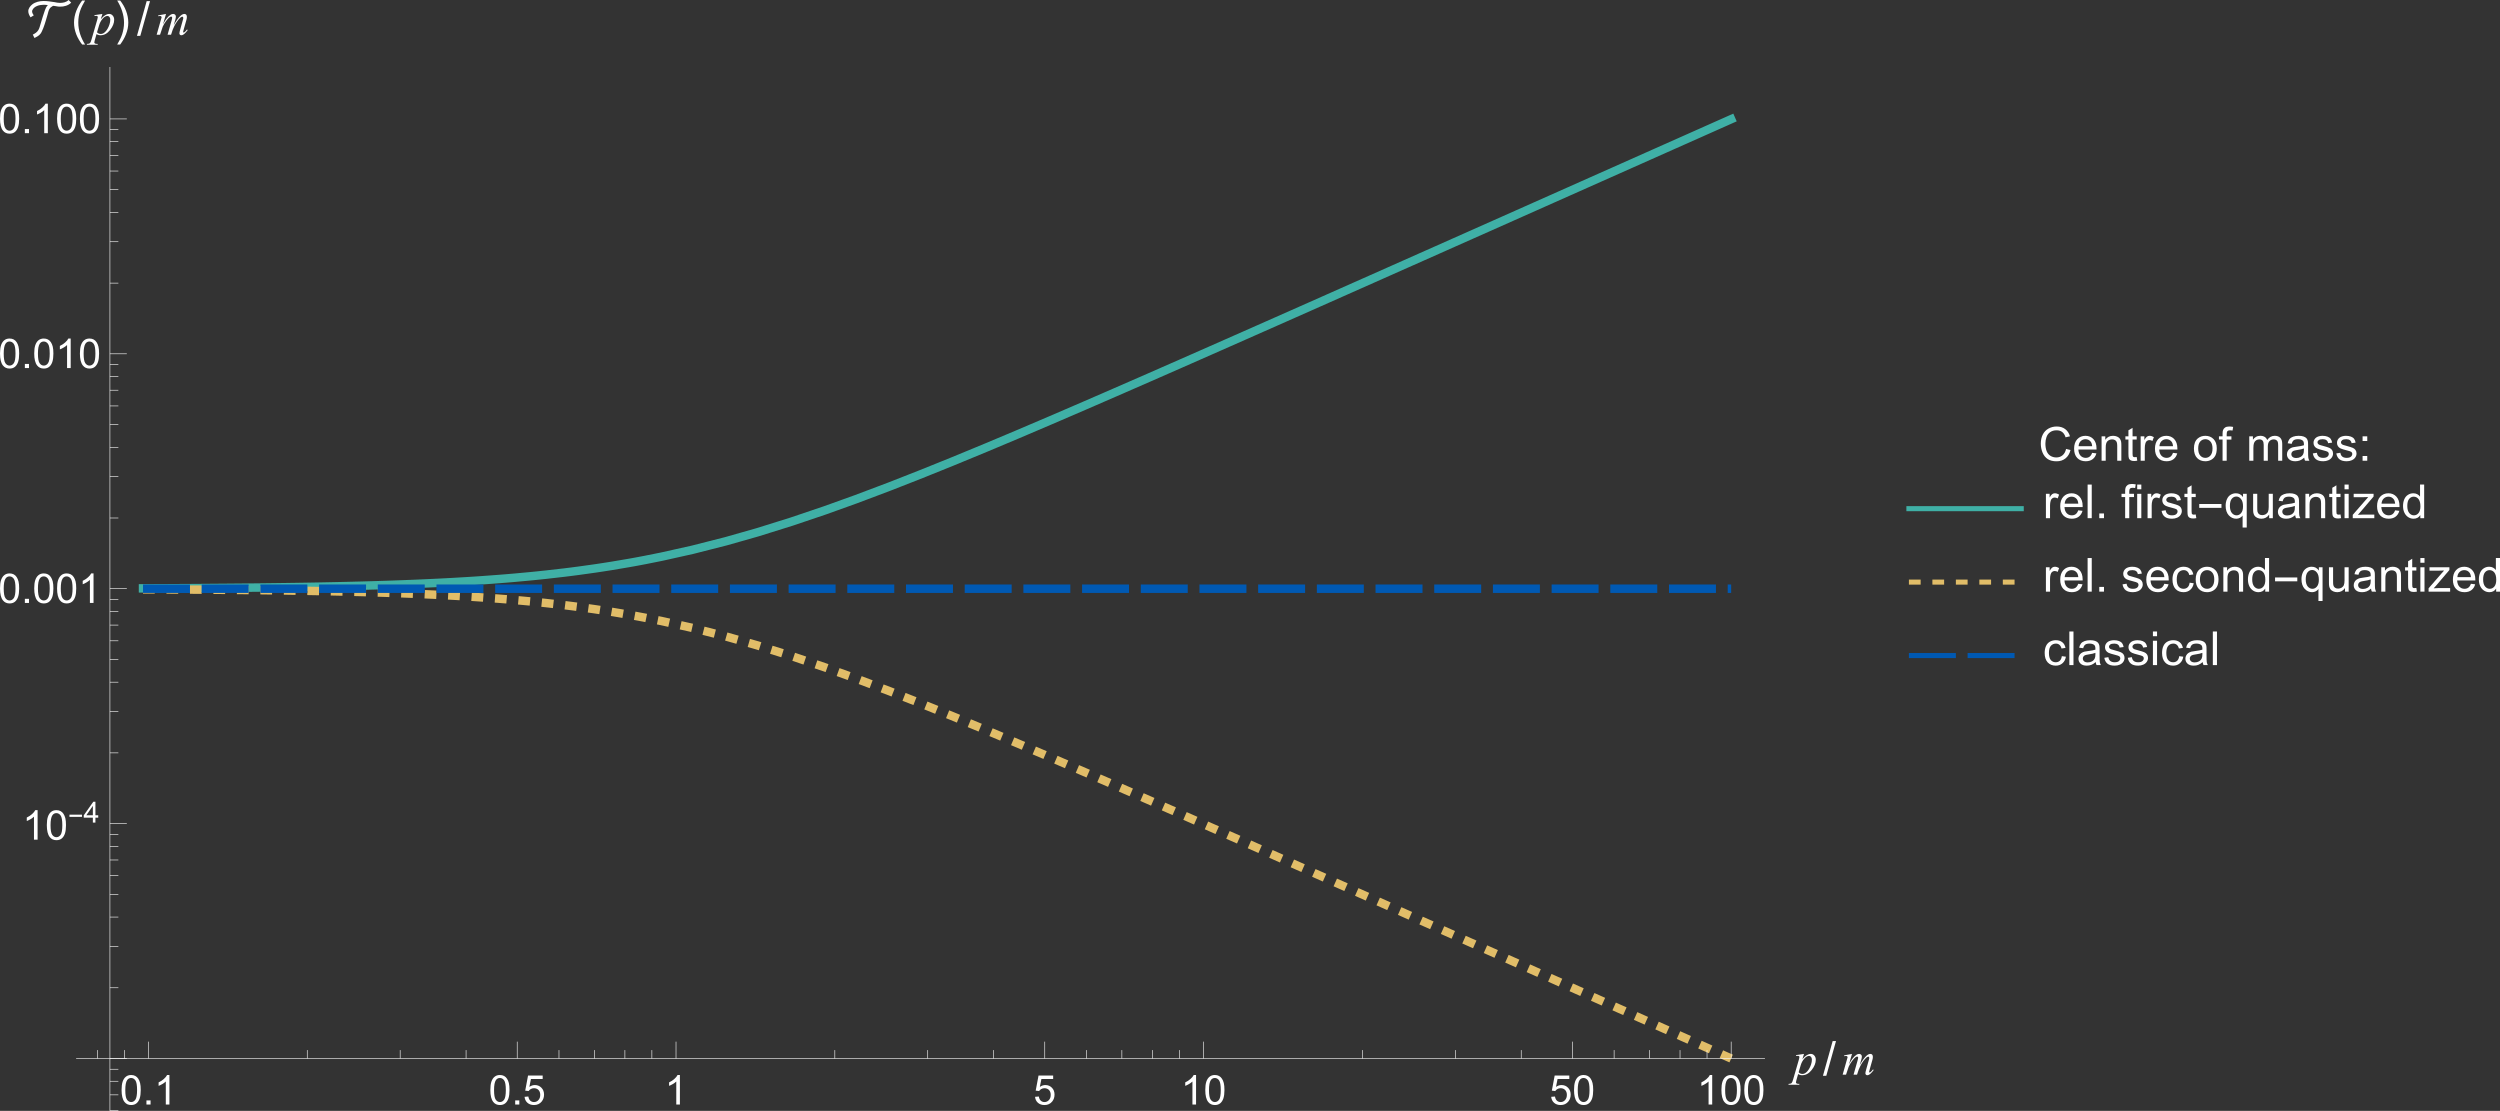 <?xml version="1.0" encoding="UTF-8" standalone="no"?>
<svg
   width="851.904pt"
   height="378.547pt"
   viewBox="0 0 851.904 378.547"
   version="1.2"
   id="svg563"
   sodipodi:docname="test2.svg"
   inkscape:version="1.1.2 (b8e25be833, 2022-02-05)"
   xmlns:inkscape="http://www.inkscape.org/namespaces/inkscape"
   xmlns:sodipodi="http://sodipodi.sourceforge.net/DTD/sodipodi-0.dtd"
   xmlns:xlink="http://www.w3.org/1999/xlink"
   xmlns="http://www.w3.org/2000/svg"
   xmlns:svg="http://www.w3.org/2000/svg">
  <rect x="0" y="0" width="851.904" height="378.547" fill="#333333" stroke="none"/>
  <sodipodi:namedview
     id="namedview565"
     pagecolor="#ffffff"
     bordercolor="#666666"
     borderopacity="1.0"
     inkscape:pageshadow="2"
     inkscape:pageopacity="0.0"
     inkscape:pagecheckerboard="0"
     inkscape:document-units="pt"
     showgrid="false"
     inkscape:zoom="1.0918605"
     inkscape:cx="571.95953"
     inkscape:cy="249.57401"
     inkscape:window-width="1920"
     inkscape:window-height="991"
     inkscape:window-x="-9"
     inkscape:window-y="-9"
     inkscape:window-maximized="1"
     inkscape:current-layer="svg563" />
  <defs
     id="defs124">
    <g
       id="g119">
      <symbol
         overflow="visible"
         id="glyph0-0">
        <path
           style="stroke:none"
           d="m 1.75,0 v -8.75 h 7 V 0 Z m 0.219,-0.219 h 6.562 v -8.312 h -6.562 z m 0,0"
           id="path2" />
      </symbol>
      <symbol
         overflow="visible"
         id="glyph0-1">
        <path
           style="stroke:none"
           d="m 0.578,-4.938 c 0,-1.188 0.117,-2.141 0.359,-2.859 0.25,-0.727 0.613,-1.285 1.094,-1.672 0.477,-0.395 1.082,-0.594 1.812,-0.594 0.539,0 1.016,0.109 1.422,0.328 0.406,0.219 0.738,0.531 1,0.938 0.27,0.406 0.477,0.902 0.625,1.484 0.145,0.586 0.219,1.375 0.219,2.375 0,1.18 -0.121,2.125 -0.359,2.844 -0.242,0.719 -0.602,1.277 -1.078,1.672 -0.48,0.398 -1.09,0.594 -1.828,0.594 -0.961,0 -1.715,-0.348 -2.266,-1.047 -0.668,-0.832 -1,-2.188 -1,-4.062 z m 1.266,0 c 0,1.648 0.191,2.742 0.578,3.281 0.383,0.543 0.859,0.812 1.422,0.812 0.57,0 1.051,-0.27 1.438,-0.812 0.383,-0.551 0.578,-1.645 0.578,-3.281 0,-1.656 -0.195,-2.754 -0.578,-3.297 -0.387,-0.539 -0.871,-0.812 -1.453,-0.812 -0.562,0 -1.012,0.242 -1.344,0.719 C 2.055,-7.711 1.844,-6.582 1.844,-4.938 Z m 0,0"
           id="path5" />
      </symbol>
      <symbol
         overflow="visible"
         id="glyph0-2">
        <path
           style="stroke:none"
           d="m 1.266,0 v -1.406 h 1.406 V 0 Z m 0,0"
           id="path8" />
      </symbol>
      <symbol
         overflow="visible"
         id="glyph0-3">
        <path
           style="stroke:none"
           d="M 5.219,0 H 3.984 V -7.844 C 3.691,-7.562 3.301,-7.273 2.812,-6.984 c -0.48,0.281 -0.906,0.492 -1.281,0.625 v -1.188 C 2.219,-7.867 2.816,-8.258 3.328,-8.719 3.848,-9.176 4.211,-9.625 4.422,-10.062 H 5.219 Z m 0,0"
           id="path11" />
      </symbol>
      <symbol
         overflow="visible"
         id="glyph0-4">
        <path
           style="stroke:none"
           d="M 0.578,-2.625 1.875,-2.734 c 0.094,0.625 0.312,1.102 0.656,1.422 0.352,0.312 0.773,0.469 1.266,0.469 0.594,0 1.094,-0.223 1.5,-0.672 0.414,-0.445 0.625,-1.035 0.625,-1.766 0,-0.707 -0.199,-1.266 -0.594,-1.672 C 4.93,-5.359 4.414,-5.562 3.781,-5.562 c -0.398,0 -0.758,0.094 -1.078,0.281 -0.312,0.18 -0.562,0.406 -0.75,0.688 l -1.156,-0.141 0.969,-5.156 H 6.75 v 1.188 h -4 l -0.531,2.688 c 0.602,-0.414 1.234,-0.625 1.891,-0.625 0.875,0 1.609,0.305 2.203,0.906 0.602,0.605 0.906,1.387 0.906,2.344 0,0.906 -0.262,1.688 -0.781,2.344 -0.648,0.812 -1.527,1.219 -2.641,1.219 -0.906,0 -1.652,-0.254 -2.234,-0.766 C 0.988,-1.102 0.66,-1.781 0.578,-2.625 Z m 0,0"
           id="path14" />
      </symbol>
      <symbol
         overflow="visible"
         id="glyph1-0">
        <path
           style="stroke:none"
           d="m 2.219,0 v -10 h 8 V 0 Z m 0.25,-0.25 h 7.5 v -9.5 h -7.5 z m 0,0"
           id="path17" />
      </symbol>
      <symbol
         overflow="visible"
         id="glyph1-1">
        <path
           style="stroke:none"
           d="M 3.547,-7.078 3,-5.281 c 0.57,-0.664 1.078,-1.129 1.516,-1.391 0.445,-0.27 0.906,-0.406 1.375,-0.406 0.457,0 0.848,0.188 1.172,0.562 0.332,0.367 0.5,0.84 0.5,1.422 0,1.148 -0.469,2.312 -1.406,3.5 -0.93,1.188 -2.012,1.781 -3.25,1.781 -0.262,0 -0.492,-0.031 -0.688,-0.094 C 2.02,0.039 1.797,-0.055 1.547,-0.203 L 0.969,1.812 C 0.852,2.207 0.797,2.469 0.797,2.594 c 0,0.113 0.031,0.207 0.094,0.281 0.062,0.082 0.16,0.145 0.297,0.188 0.133,0.051 0.398,0.078 0.797,0.078 l -0.062,0.281 h -3.688 L -1.688,3.141 c 0.48,-0.023 0.809,-0.105 0.984,-0.25 0.168,-0.148 0.344,-0.555 0.531,-1.219 L 1.812,-5.172 c 0.113,-0.438 0.172,-0.707 0.172,-0.812 0,-0.133 -0.043,-0.238 -0.125,-0.312 -0.074,-0.082 -0.195,-0.125 -0.359,-0.125 -0.156,0 -0.371,0.016 -0.641,0.047 v -0.297 z m -1.828,6.25 C 2.039,-0.441 2.477,-0.25 3.031,-0.25 c 0.27,0 0.547,-0.07 0.828,-0.219 0.281,-0.156 0.551,-0.379 0.812,-0.672 0.27,-0.301 0.508,-0.645 0.719,-1.031 C 5.609,-2.555 5.801,-3.008 5.969,-3.531 6.145,-4.062 6.234,-4.586 6.234,-5.109 6.234,-5.523 6.133,-5.844 5.938,-6.062 5.75,-6.281 5.531,-6.391 5.281,-6.391 c -0.562,0 -1.121,0.324 -1.672,0.969 C 3.055,-4.773 2.656,-4.02 2.406,-3.156 Z m 0,0"
           id="path20" />
      </symbol>
      <symbol
         overflow="visible"
         id="glyph1-2">
        <path
           style="stroke:none"
           d="m 3.469,-7.078 -1.016,3.531 c 0.457,-0.832 0.844,-1.457 1.156,-1.875 0.5,-0.645 0.984,-1.113 1.453,-1.406 0.27,-0.164 0.555,-0.25 0.859,-0.25 0.258,0 0.473,0.086 0.641,0.25 0.176,0.168 0.266,0.383 0.266,0.641 0,0.262 -0.059,0.594 -0.172,1 l -0.562,1.984 c 0.852,-1.582 1.66,-2.695 2.422,-3.344 0.414,-0.352 0.832,-0.531 1.25,-0.531 0.238,0 0.43,0.086 0.578,0.25 0.156,0.168 0.234,0.422 0.234,0.766 0,0.305 -0.047,0.621 -0.141,0.953 L 9.578,-2.062 c -0.188,0.656 -0.281,1.023 -0.281,1.094 0,0.074 0.023,0.137 0.078,0.188 0.031,0.043 0.07,0.062 0.125,0.062 0.051,0 0.141,-0.051 0.266,-0.156 0.301,-0.227 0.582,-0.531 0.844,-0.906 l 0.25,0.172 c -0.125,0.211 -0.355,0.496 -0.688,0.859 C 9.836,-0.383 9.551,-0.133 9.312,0 9.082,0.125 8.867,0.188 8.672,0.188 8.492,0.188 8.344,0.125 8.219,0 c -0.125,-0.125 -0.188,-0.281 -0.188,-0.469 0,-0.25 0.109,-0.75 0.328,-1.5 L 9.062,-4.484 C 9.227,-5.055 9.316,-5.375 9.328,-5.438 9.336,-5.539 9.344,-5.641 9.344,-5.734 c 0,-0.125 -0.027,-0.223 -0.078,-0.297 -0.062,-0.07 -0.137,-0.109 -0.219,-0.109 -0.219,0 -0.449,0.109 -0.688,0.328 C 7.641,-5.145 6.969,-4.219 6.344,-3.031 5.926,-2.238 5.539,-1.227 5.188,0 H 4 L 5.344,-4.734 C 5.488,-5.242 5.562,-5.582 5.562,-5.75 5.562,-5.895 5.531,-6 5.469,-6.062 5.414,-6.133 5.348,-6.172 5.266,-6.172 c -0.18,0 -0.359,0.062 -0.547,0.188 C 4.406,-5.773 4,-5.336 3.5,-4.672 3.008,-4.004 2.629,-3.367 2.359,-2.766 2.234,-2.473 1.926,-1.551 1.438,0 H 0.281 l 1.438,-5.062 0.188,-0.656 c 0.039,-0.102 0.062,-0.176 0.062,-0.219 0,-0.113 -0.055,-0.219 -0.156,-0.312 -0.105,-0.094 -0.242,-0.141 -0.406,-0.141 -0.062,0 -0.25,0.031 -0.562,0.094 l -0.062,-0.281 z m 0,0"
           id="path23" />
      </symbol>
      <symbol
         overflow="visible"
         id="glyph2-0">
        <path
           style="stroke:none"
           d="M 1,0 V -12.797 H 7 V 0 Z M 2,-1 H 6 V -11.797 H 2 Z m 0,0"
           id="path26" />
      </symbol>
      <symbol
         overflow="visible"
         id="glyph2-1">
        <path
           style="stroke:none"
           d="m 4.453,-11.453 -3.312,11.844 H 0 l 3.312,-11.844 z m 0,0"
           id="path29" />
      </symbol>
      <symbol
         overflow="visible"
         id="glyph2-2">
        <path
           style="stroke:none"
           d="m 4.75,3.359 h -1 C 3.332,2.828 2.953,2.266 2.609,1.672 2.266,1.086 1.969,0.477 1.719,-0.156 1.477,-0.801 1.289,-1.457 1.156,-2.125 c -0.125,-0.664 -0.188,-1.336 -0.188,-2.016 0,-0.695 0.066,-1.375 0.203,-2.031 0.133,-0.664 0.32,-1.312 0.562,-1.938 0.25,-0.633 0.539,-1.25 0.875,-1.844 0.344,-0.594 0.723,-1.16 1.141,-1.703 h 1 c -0.367,0.605 -0.695,1.203 -0.984,1.797 -0.293,0.586 -0.539,1.18 -0.734,1.781 -0.199,0.605 -0.352,1.23 -0.453,1.875 -0.105,0.648 -0.156,1.328 -0.156,2.047 0,0.668 0.051,1.328 0.156,1.984 0.113,0.656 0.27,1.305 0.469,1.938 0.207,0.633 0.453,1.25 0.734,1.844 0.289,0.602 0.613,1.188 0.969,1.75 z m 0,0"
           id="path32" />
      </symbol>
      <symbol
         overflow="visible"
         id="glyph2-3">
        <path
           style="stroke:none"
           d="m 4.375,-4.141 c 0,0.688 -0.07,1.367 -0.203,2.031 -0.137,0.656 -0.328,1.305 -0.578,1.938 C 3.352,0.461 3.062,1.07 2.719,1.656 2.375,2.25 2,2.816 1.594,3.359 H 0.578 C 0.941,2.766 1.27,2.172 1.562,1.578 1.852,0.992 2.098,0.398 2.297,-0.203 2.492,-0.816 2.645,-1.445 2.75,-2.094 2.863,-2.738 2.922,-3.414 2.922,-4.125 2.922,-4.789 2.863,-5.453 2.75,-6.109 2.633,-6.766 2.473,-7.41 2.266,-8.047 2.066,-8.68 1.82,-9.301 1.531,-9.906 1.25,-10.508 0.93,-11.094 0.578,-11.656 H 1.594 c 0.414,0.531 0.797,1.094 1.141,1.688 0.344,0.594 0.633,1.211 0.875,1.844 0.238,0.637 0.426,1.293 0.562,1.969 C 4.305,-5.488 4.375,-4.816 4.375,-4.141 Z m 0,0"
           id="path35" />
      </symbol>
      <symbol
         overflow="visible"
         id="glyph2-4">
        <path
           style="stroke:none"
           d="M 8.469,-3.516 H 0.891 v -1.312 H 8.469 Z m 0,0"
           id="path38" />
      </symbol>
      <symbol
         overflow="visible"
         id="glyph3-0">
        <path
           style="stroke:none"
           d="m 0.562,0 v -7.203 h 3.375 V 0 Z M 1.125,-0.562 h 2.25 v -6.078 h -2.25 z m 0,0"
           id="path41" />
      </symbol>
      <symbol
         overflow="visible"
         id="glyph3-1">
        <path
           style="stroke:none"
           d="M 4.766,-1.969 H 0.5 v -0.75 h 4.266 z m 0,0"
           id="path44" />
      </symbol>
      <symbol
         overflow="visible"
         id="glyph4-0">
        <path
           style="stroke:none"
           d="M 1.25,0 V -6.219 H 6.219 V 0 Z M 1.406,-0.156 H 6.062 V -6.062 H 1.406 Z m 0,0"
           id="path47" />
      </symbol>
      <symbol
         overflow="visible"
         id="glyph4-1">
        <path
           style="stroke:none"
           d="M 3.219,0 V -1.703 H 0.125 V -2.5 l 3.25,-4.625 H 4.094 V -2.5 h 0.953 v 0.797 H 4.094 V 0 Z m 0,-2.5 V -5.719 L 0.984,-2.5 Z m 0,0"
           id="path50" />
      </symbol>
      <symbol
         overflow="visible"
         id="glyph5-0">
        <path
           style="stroke:none"
           d="M 1,0 V -12.797 H 7 V 0 Z M 2,-1 H 6 V -11.797 H 2 Z m 0,0"
           id="path53" />
      </symbol>
      <symbol
         overflow="visible"
         id="glyph5-1">
        <path
           style="stroke:none"
           d="m 13.609,-10.922 c -0.262,0.25 -0.543,0.465 -0.844,0.641 -0.305,0.18 -0.617,0.32 -0.938,0.422 -0.324,0.105 -0.664,0.184 -1.016,0.234 -0.344,0.043 -0.695,0.062 -1.047,0.062 -0.199,0 -0.398,-0.008 -0.594,-0.031 C 8.973,-9.625 8.773,-9.656 8.578,-9.688 8.391,-9.727 8.195,-9.758 8,-9.781 7.812,-9.812 7.617,-9.832 7.422,-9.844 7.172,-9.707 6.938,-9.551 6.719,-9.375 6.5,-9.207 6.32,-9 6.188,-8.75 6.102,-8.625 6.035,-8.488 5.984,-8.344 5.93,-8.207 5.883,-8.066 5.844,-7.922 5.801,-7.773 5.758,-7.625 5.719,-7.469 5.688,-7.32 5.648,-7.18 5.609,-7.047 c -0.074,0.262 -0.168,0.586 -0.281,0.969 -0.105,0.375 -0.227,0.781 -0.359,1.219 -0.125,0.438 -0.266,0.887 -0.422,1.344 -0.156,0.461 -0.312,0.898 -0.469,1.312 C 3.922,-1.797 3.758,-1.426 3.594,-1.094 3.438,-0.758 3.281,-0.5 3.125,-0.312 2.863,0.02 2.551,0.297 2.188,0.516 1.82,0.742 1.457,0.945 1.094,1.125 L 0.516,-0.031 c 0.363,-0.176 0.711,-0.383 1.047,-0.625 0.332,-0.238 0.609,-0.535 0.828,-0.891 0.195,-0.32 0.348,-0.664 0.453,-1.031 0.102,-0.375 0.211,-0.738 0.328,-1.094 0.238,-0.801 0.477,-1.594 0.719,-2.375 0.238,-0.789 0.5,-1.578 0.781,-2.359 0.102,-0.312 0.234,-0.613 0.391,-0.906 0.164,-0.289 0.363,-0.551 0.594,-0.781 -0.242,-0.031 -0.48,-0.055 -0.719,-0.078 -0.242,-0.02 -0.484,-0.031 -0.734,-0.031 -0.355,0 -0.727,0.031 -1.109,0.094 -0.387,0.062 -0.758,0.168 -1.109,0.312 -0.344,0.137 -0.664,0.324 -0.953,0.562 C 0.75,-9.004 0.523,-8.707 0.359,-8.344 0.305,-8.227 0.281,-8.117 0.281,-8.016 c 0,0.273 0.055,0.527 0.172,0.766 0.113,0.242 0.242,0.465 0.391,0.672 L -0.25,-5.922 c -0.207,-0.312 -0.383,-0.641 -0.531,-0.984 -0.156,-0.352 -0.234,-0.723 -0.234,-1.109 0,-0.227 0.039,-0.453 0.109,-0.672 0.074,-0.219 0.172,-0.422 0.297,-0.609 0.117,-0.195 0.258,-0.379 0.422,-0.547 0.156,-0.176 0.32,-0.332 0.5,-0.469 0.27,-0.219 0.562,-0.398 0.875,-0.547 0.312,-0.145 0.633,-0.266 0.969,-0.359 0.332,-0.094 0.672,-0.16 1.016,-0.203 0.344,-0.039 0.688,-0.062 1.031,-0.062 0.633,0 1.258,0.043 1.875,0.125 0.625,0.074 1.25,0.164 1.875,0.266 0.301,0.062 0.598,0.121 0.891,0.172 0.301,0.055 0.609,0.078 0.922,0.078 0.27,0 0.535,-0.016 0.797,-0.047 0.27,-0.031 0.531,-0.082 0.781,-0.156 0.25,-0.07 0.488,-0.172 0.719,-0.297 0.238,-0.125 0.457,-0.285 0.656,-0.484 z m 0,0"
           id="path56" />
      </symbol>
      <symbol
         overflow="visible"
         id="glyph6-0">
        <path
           style="stroke:none"
           d="m 2,0 v -10 h 8 V 0 Z m 0.25,-0.25 h 7.5 v -9.5 h -7.5 z m 0,0"
           id="path59" />
      </symbol>
      <symbol
         overflow="visible"
         id="glyph6-1">
        <path
           style="stroke:none"
           d="m 9.406,-4.016 1.516,0.375 c -0.312,1.25 -0.887,2.203 -1.719,2.859 C 8.379,-0.125 7.375,0.203 6.188,0.203 c -1.242,0 -2.246,-0.25 -3.016,-0.75 C 2.398,-1.055 1.812,-1.785 1.406,-2.734 1,-3.691 0.797,-4.719 0.797,-5.812 c 0,-1.195 0.227,-2.238 0.688,-3.125 0.457,-0.883 1.102,-1.555 1.938,-2.016 0.844,-0.469 1.77,-0.703 2.781,-0.703 1.145,0 2.109,0.293 2.891,0.875 0.781,0.586 1.328,1.406 1.641,2.469 l -1.5,0.344 c -0.262,-0.832 -0.648,-1.438 -1.156,-1.812 -0.5,-0.383 -1.137,-0.578 -1.906,-0.578 -0.875,0 -1.609,0.215 -2.203,0.641 -0.594,0.418 -1.012,0.984 -1.25,1.703 -0.242,0.711 -0.359,1.438 -0.359,2.188 0,0.98 0.141,1.836 0.422,2.562 0.289,0.719 0.734,1.262 1.328,1.625 0.602,0.355 1.254,0.531 1.953,0.531 0.844,0 1.555,-0.242 2.141,-0.734 0.594,-0.488 0.992,-1.211 1.203,-2.172 z m 0,0"
           id="path62" />
      </symbol>
      <symbol
         overflow="visible"
         id="glyph6-2">
        <path
           style="stroke:none"
           d="M 6.734,-2.672 8.188,-2.5 C 7.957,-1.645 7.531,-0.984 6.906,-0.516 6.289,-0.047 5.504,0.188 4.547,0.188 c -1.219,0 -2.184,-0.375 -2.891,-1.125 -0.711,-0.75 -1.062,-1.797 -1.062,-3.141 0,-1.395 0.359,-2.477 1.078,-3.25 0.719,-0.77 1.648,-1.156 2.797,-1.156 1.102,0 2.004,0.383 2.703,1.141 0.707,0.75 1.062,1.809 1.062,3.172 0,0.086 0,0.211 0,0.375 h -6.188 c 0.051,0.918 0.305,1.621 0.766,2.109 0.469,0.48 1.047,0.719 1.734,0.719 0.52,0 0.961,-0.133 1.328,-0.406 0.363,-0.27 0.648,-0.703 0.859,-1.297 z M 2.125,-4.953 H 6.75 c -0.062,-0.695 -0.242,-1.219 -0.531,-1.562 -0.449,-0.539 -1.027,-0.812 -1.734,-0.812 -0.648,0 -1.195,0.219 -1.641,0.656 -0.438,0.43 -0.68,1 -0.719,1.719 z m 0,0"
           id="path65" />
      </symbol>
      <symbol
         overflow="visible"
         id="glyph6-3">
        <path
           style="stroke:none"
           d="M 1.062,0 V -8.297 H 2.328 V -7.125 C 2.93,-8.031 3.812,-8.484 4.969,-8.484 c 0.5,0 0.957,0.09 1.375,0.266 0.414,0.18 0.727,0.414 0.938,0.703 0.207,0.293 0.352,0.641 0.438,1.047 0.051,0.262 0.078,0.715 0.078,1.359 V 0 h -1.406 v -5.047 c 0,-0.57 -0.059,-1 -0.172,-1.281 -0.105,-0.289 -0.297,-0.52 -0.578,-0.688 -0.273,-0.164 -0.594,-0.25 -0.969,-0.25 -0.605,0 -1.125,0.195 -1.562,0.578 -0.43,0.375 -0.641,1.094 -0.641,2.156 V 0 Z m 0,0"
           id="path68" />
      </symbol>
      <symbol
         overflow="visible"
         id="glyph6-4">
        <path
           style="stroke:none"
           d="m 4.125,-1.266 0.203,1.25 c -0.398,0.082 -0.75,0.125 -1.062,0.125 -0.512,0 -0.906,-0.078 -1.188,-0.234 C 1.797,-0.289 1.598,-0.504 1.484,-0.766 1.367,-1.035 1.312,-1.594 1.312,-2.438 V -7.203 H 0.281 v -1.094 H 1.312 v -2.062 l 1.406,-0.844 v 2.906 H 4.125 v 1.094 H 2.719 v 4.844 c 0,0.406 0.02,0.668 0.062,0.781 0.051,0.117 0.133,0.211 0.25,0.281 0.113,0.062 0.273,0.094 0.484,0.094 0.156,0 0.359,-0.02 0.609,-0.062 z m 0,0"
           id="path71" />
      </symbol>
      <symbol
         overflow="visible"
         id="glyph6-5">
        <path
           style="stroke:none"
           d="M 1.047,0 V -8.297 H 2.312 v 1.25 c 0.32,-0.582 0.617,-0.969 0.891,-1.156 0.27,-0.188 0.57,-0.281 0.906,-0.281 0.469,0 0.945,0.152 1.438,0.453 L 5.062,-6.734 C 4.719,-6.93 4.375,-7.031 4.031,-7.031 3.727,-7.031 3.453,-6.938 3.203,-6.75 2.961,-6.57 2.789,-6.316 2.688,-5.984 2.531,-5.484 2.453,-4.938 2.453,-4.344 V 0 Z m 0,0"
           id="path74" />
      </symbol>
      <symbol
         overflow="visible"
         id="glyph6-6">
        <path
           style="stroke:none"
           d="m 0.531,-4.156 c 0,-1.531 0.426,-2.664 1.281,-3.406 0.719,-0.613 1.586,-0.922 2.609,-0.922 1.145,0 2.078,0.375 2.797,1.125 0.727,0.742 1.094,1.773 1.094,3.094 0,1.062 -0.164,1.902 -0.484,2.516 -0.324,0.617 -0.793,1.094 -1.406,1.438 -0.605,0.332 -1.273,0.5 -2,0.5 -1.156,0 -2.094,-0.367 -2.812,-1.109 C 0.891,-1.672 0.531,-2.75 0.531,-4.156 Z m 1.453,0 c 0,1.062 0.227,1.859 0.688,2.391 0.469,0.531 1.051,0.797 1.75,0.797 0.695,0 1.273,-0.266 1.734,-0.797 0.469,-0.531 0.703,-1.344 0.703,-2.438 C 6.859,-5.223 6.625,-6 6.156,-6.531 5.695,-7.062 5.117,-7.328 4.422,-7.328 c -0.699,0 -1.281,0.266 -1.75,0.797 -0.461,0.523 -0.688,1.312 -0.688,2.375 z m 0,0"
           id="path77" />
      </symbol>
      <symbol
         overflow="visible"
         id="glyph6-7">
        <path
           style="stroke:none"
           d="M 1.391,0 V -7.203 H 0.156 v -1.094 H 1.391 V -9.188 c 0,-0.551 0.051,-0.961 0.156,-1.234 0.133,-0.363 0.367,-0.66 0.703,-0.891 0.344,-0.227 0.82,-0.344 1.438,-0.344 0.395,0 0.832,0.047 1.312,0.141 l -0.203,1.234 c -0.293,-0.051 -0.57,-0.078 -0.828,-0.078 -0.43,0 -0.73,0.094 -0.906,0.281 C 2.883,-9.898 2.797,-9.562 2.797,-9.062 v 0.766 H 4.406 v 1.094 H 2.797 V 0 Z m 0,0"
           id="path80" />
      </symbol>
      <symbol
         overflow="visible"
         id="glyph6-8">
        <path
           style="stroke:none"
           d="m 1.062,0 v -8.297 h 1.25 v 1.156 c 0.258,-0.406 0.602,-0.727 1.031,-0.969 0.438,-0.25 0.93,-0.375 1.484,-0.375 0.613,0 1.117,0.133 1.516,0.391 0.395,0.25 0.672,0.605 0.828,1.062 0.656,-0.969 1.508,-1.453 2.562,-1.453 0.82,0 1.453,0.23 1.891,0.688 0.445,0.449 0.672,1.148 0.672,2.094 V 0 H 10.906 v -5.234 c 0,-0.562 -0.047,-0.961 -0.141,-1.203 -0.094,-0.25 -0.262,-0.445 -0.5,-0.594 -0.242,-0.156 -0.523,-0.234 -0.844,-0.234 -0.586,0 -1.07,0.195 -1.453,0.578 -0.387,0.387 -0.578,1.008 -0.578,1.859 V 0 h -1.406 v -5.391 c 0,-0.625 -0.117,-1.094 -0.344,-1.406 -0.23,-0.312 -0.605,-0.469 -1.125,-0.469 -0.398,0 -0.762,0.105 -1.094,0.312 C 3.086,-6.742 2.844,-6.438 2.688,-6.031 2.539,-5.633 2.469,-5.062 2.469,-4.312 V 0 Z m 0,0"
           id="path83" />
      </symbol>
      <symbol
         overflow="visible"
         id="glyph6-9">
        <path
           style="stroke:none"
           d="m 6.469,-1.031 c -0.523,0.449 -1.023,0.766 -1.5,0.953 C 4.488,0.098 3.973,0.188 3.422,0.188 2.504,0.188 1.801,-0.035 1.312,-0.484 0.82,-0.93 0.578,-1.5 0.578,-2.188 c 0,-0.406 0.094,-0.773 0.281,-1.109 0.188,-0.344 0.426,-0.613 0.719,-0.812 0.301,-0.207 0.641,-0.363 1.016,-0.469 0.281,-0.07 0.695,-0.141 1.25,-0.203 1.133,-0.133 1.973,-0.297 2.516,-0.484 0,-0.195 0,-0.32 0,-0.375 0,-0.57 -0.133,-0.973 -0.391,-1.203 -0.367,-0.32 -0.902,-0.484 -1.609,-0.484 -0.656,0 -1.148,0.121 -1.469,0.359 -0.312,0.23 -0.543,0.637 -0.688,1.219 l -1.375,-0.188 C 0.953,-6.52 1.156,-6.992 1.438,-7.359 1.727,-7.723 2.145,-8 2.688,-8.188 c 0.539,-0.195 1.164,-0.297 1.875,-0.297 0.707,0 1.281,0.086 1.719,0.25 0.445,0.168 0.773,0.375 0.984,0.625 0.207,0.25 0.352,0.57 0.438,0.953 0.051,0.242 0.078,0.672 0.078,1.297 v 1.875 c 0,1.312 0.023,2.141 0.078,2.484 0.062,0.344 0.18,0.68 0.359,1 H 6.75 C 6.602,-0.289 6.508,-0.633 6.469,-1.031 Z M 6.359,-4.172 c -0.512,0.211 -1.277,0.387 -2.297,0.531 -0.586,0.086 -0.996,0.18 -1.234,0.281 -0.242,0.105 -0.43,0.262 -0.562,0.469 -0.125,0.199 -0.188,0.418 -0.188,0.656 0,0.375 0.141,0.688 0.422,0.938 0.289,0.25 0.707,0.375 1.25,0.375 0.539,0 1.02,-0.113 1.438,-0.344 C 5.613,-1.504 5.926,-1.832 6.125,-2.25 6.281,-2.562 6.359,-3.031 6.359,-3.656 Z m 0,0"
           id="path86" />
      </symbol>
      <symbol
         overflow="visible"
         id="glyph6-10">
        <path
           style="stroke:none"
           d="m 0.5,-2.484 1.391,-0.219 c 0.07,0.562 0.285,0.996 0.641,1.297 0.363,0.293 0.863,0.438 1.5,0.438 0.645,0 1.125,-0.129 1.438,-0.391 0.312,-0.27 0.469,-0.582 0.469,-0.938 0,-0.312 -0.137,-0.562 -0.406,-0.75 -0.199,-0.125 -0.68,-0.281 -1.438,-0.469 C 3.062,-3.773 2.344,-4 1.938,-4.188 1.539,-4.383 1.238,-4.648 1.031,-4.984 0.832,-5.316 0.734,-5.688 0.734,-6.094 c 0,-0.375 0.082,-0.719 0.25,-1.031 0.164,-0.312 0.395,-0.57 0.688,-0.781 0.219,-0.164 0.516,-0.301 0.891,-0.406 0.383,-0.113 0.789,-0.172 1.219,-0.172 0.656,0 1.227,0.094 1.719,0.281 0.488,0.188 0.848,0.445 1.078,0.766 0.238,0.312 0.406,0.742 0.5,1.281 l -1.375,0.188 c -0.062,-0.426 -0.246,-0.758 -0.547,-1 C 4.852,-7.207 4.43,-7.328 3.891,-7.328 3.242,-7.328 2.781,-7.219 2.5,-7 c -0.273,0.211 -0.406,0.453 -0.406,0.734 0,0.188 0.055,0.355 0.172,0.5 0.113,0.148 0.289,0.273 0.531,0.375 0.145,0.055 0.562,0.172 1.25,0.359 0.988,0.262 1.68,0.48 2.078,0.656 0.395,0.168 0.703,0.414 0.922,0.734 0.227,0.324 0.344,0.727 0.344,1.203 0,0.469 -0.141,0.914 -0.422,1.328 -0.273,0.406 -0.668,0.727 -1.188,0.953 C 5.27,0.07 4.691,0.188 4.047,0.188 c -1.086,0 -1.906,-0.223 -2.469,-0.672 -0.562,-0.445 -0.922,-1.113 -1.078,-2 z m 0,0"
           id="path89" />
      </symbol>
      <symbol
         overflow="visible"
         id="glyph6-11">
        <path
           style="stroke:none"
           d="m 1.453,-6.703 v -1.594 h 1.594 v 1.594 z m 0,6.703 v -1.609 h 1.594 V 0 Z m 0,0"
           id="path92" />
      </symbol>
      <symbol
         overflow="visible"
         id="glyph6-12">
        <path
           style="stroke:none"
           d="M 1.031,0 V -11.453 H 2.438 V 0 Z m 0,0"
           id="path95" />
      </symbol>
      <symbol
         overflow="visible"
         id="glyph6-13">
        <path
           style="stroke:none"
           d="M 1.453,0 V -1.609 H 3.062 V 0 Z m 0,0"
           id="path98" />
      </symbol>
      <symbol
         overflow="visible"
         id="glyph6-14">
        <path
           style="stroke:none"
           d="m 1.062,-9.844 v -1.609 H 2.469 V -9.844 Z M 1.062,0 V -8.297 H 2.469 V 0 Z m 0,0"
           id="path101" />
      </symbol>
      <symbol
         overflow="visible"
         id="glyph6-15">
        <path
           style="stroke:none"
           d="M 6.344,3.188 V -0.891 C 6.125,-0.578 5.816,-0.316 5.422,-0.109 5.035,0.086 4.617,0.188 4.172,0.188 3.191,0.188 2.344,-0.203 1.625,-0.984 c -0.711,-0.789 -1.062,-1.875 -1.062,-3.25 0,-0.832 0.145,-1.578 0.438,-2.234 0.289,-0.664 0.707,-1.164 1.25,-1.5 0.551,-0.344 1.156,-0.516 1.812,-0.516 1.031,0 1.836,0.434 2.422,1.297 V -8.297 H 7.75 V 3.188 Z M 2.016,-4.172 c 0,1.062 0.223,1.867 0.672,2.406 0.445,0.531 0.984,0.797 1.609,0.797 0.594,0 1.102,-0.254 1.531,-0.766 0.438,-0.508 0.656,-1.281 0.656,-2.312 0,-1.102 -0.23,-1.93 -0.688,-2.484 C 5.348,-7.094 4.816,-7.375 4.203,-7.375 c -0.617,0 -1.137,0.262 -1.562,0.781 -0.418,0.512 -0.625,1.32 -0.625,2.422 z m 0,0"
           id="path104" />
      </symbol>
      <symbol
         overflow="visible"
         id="glyph6-16">
        <path
           style="stroke:none"
           d="M 6.5,0 V -1.219 C 5.852,-0.281 4.973,0.188 3.859,0.188 3.367,0.188 2.91,0.094 2.484,-0.094 2.066,-0.281 1.754,-0.516 1.547,-0.797 1.336,-1.086 1.191,-1.438 1.109,-1.844 1.055,-2.125 1.031,-2.562 1.031,-3.156 V -8.297 H 2.438 v 4.594 c 0,0.742 0.023,1.234 0.078,1.484 0.094,0.375 0.281,0.668 0.562,0.875 0.289,0.211 0.645,0.312 1.062,0.312 0.426,0 0.82,-0.102 1.188,-0.312 0.375,-0.219 0.633,-0.516 0.781,-0.891 0.156,-0.375 0.234,-0.914 0.234,-1.625 v -4.438 H 7.75 V 0 Z m 0,0"
           id="path107" />
      </symbol>
      <symbol
         overflow="visible"
         id="glyph6-17">
        <path
           style="stroke:none"
           d="m 0.312,0 v -1.141 l 5.281,-6.062 C 5,-7.172 4.473,-7.156 4.016,-7.156 H 0.625 V -8.297 H 7.406 V -7.375 l -4.484,5.266 -0.875,0.969 C 2.68,-1.191 3.273,-1.219 3.828,-1.219 H 7.656 V 0 Z m 0,0"
           id="path110" />
      </symbol>
      <symbol
         overflow="visible"
         id="glyph6-18">
        <path
           style="stroke:none"
           d="M 6.438,0 V -1.047 C 5.914,-0.223 5.145,0.188 4.125,0.188 3.457,0.188 2.848,0.004 2.297,-0.359 1.742,-0.723 1.312,-1.234 1,-1.891 c -0.305,-0.656 -0.453,-1.406 -0.453,-2.25 0,-0.832 0.133,-1.582 0.406,-2.25 0.281,-0.676 0.695,-1.191 1.25,-1.547 C 2.754,-8.301 3.375,-8.484 4.062,-8.484 c 0.5,0 0.941,0.105 1.328,0.312 0.395,0.211 0.711,0.484 0.953,0.828 v -4.109 H 7.75 V 0 Z M 2,-4.141 c 0,1.062 0.223,1.859 0.672,2.391 0.445,0.523 0.973,0.781 1.578,0.781 0.613,0 1.133,-0.25 1.562,-0.75 C 6.25,-2.227 6.469,-3 6.469,-4.031 6.469,-5.164 6.25,-6 5.812,-6.531 5.375,-7.062 4.832,-7.328 4.188,-7.328 c -0.625,0 -1.148,0.258 -1.562,0.766 C 2.207,-6.051 2,-5.242 2,-4.141 Z m 0,0"
           id="path113" />
      </symbol>
      <symbol
         overflow="visible"
         id="glyph6-19">
        <path
           style="stroke:none"
           d="m 6.469,-3.047 1.391,0.188 C 7.703,-1.91 7.312,-1.164 6.688,-0.625 6.07,-0.082 5.312,0.188 4.406,0.188 c -1.137,0 -2.055,-0.367 -2.75,-1.109 C 0.969,-1.672 0.625,-2.738 0.625,-4.125 c 0,-0.895 0.145,-1.676 0.438,-2.344 0.301,-0.676 0.754,-1.18 1.359,-1.516 0.613,-0.332 1.273,-0.5 1.984,-0.5 0.906,0 1.645,0.23 2.219,0.688 0.57,0.449 0.938,1.094 1.094,1.938 L 6.359,-5.656 C 6.223,-6.207 5.988,-6.625 5.656,-6.906 5.332,-7.188 4.938,-7.328 4.469,-7.328 c -0.711,0 -1.289,0.258 -1.734,0.766 -0.438,0.5 -0.656,1.305 -0.656,2.406 0,1.117 0.211,1.93 0.641,2.438 0.426,0.5 0.984,0.75 1.672,0.75 0.551,0 1.008,-0.164 1.375,-0.5 0.375,-0.344 0.609,-0.867 0.703,-1.578 z m 0,0"
           id="path116" />
      </symbol>
    </g>
    <clipPath
       id="clip1">
      <path
         d="m 650.16,178 h 40.078 v 2 h -40.078 z m 0,0"
         id="path121" />
    </clipPath>
  </defs>
  <g
     id="surface11930"
     transform="translate(-0.578,-5.651)">
    <path
       style="fill:none;stroke:#3fb0a6;stroke-width:2.877;stroke-linecap:square;stroke-linejoin:miter;stroke-miterlimit:3.25;stroke-opacity:1"
       d="m 49.309,206.145 h 0.664 l 1.992,-0.012 2.656,-0.012 h 0.664 l 1.992,-0.012 2.652,-0.016 h 0.363 l 0.359,-0.004 2.156,-0.012 2.883,-0.016 0.18,-0.004 h 0.18 l 0.359,-0.004 0.719,-0.004 1.441,-0.008 2.879,-0.019 0.168,-0.004 h 0.168 l 0.336,-0.004 0.672,-0.004 1.344,-0.012 2.688,-0.019 0.168,-0.004 h 0.168 l 0.336,-0.004 0.672,-0.004 1.344,-0.012 2.688,-0.027 h 0.168 l 0.164,-0.004 h 0.328 l 0.66,-0.008 1.316,-0.012 2.637,-0.031 h 0.164 l 0.164,-0.004 h 0.328 l 0.66,-0.008 1.316,-0.016 2.637,-0.031 0.359,-0.008 0.355,-0.004 0.715,-0.008 4.289,-0.059 0.18,-0.004 h 0.176 l 0.359,-0.008 0.715,-0.012 1.43,-0.019 2.859,-0.047 0.164,-0.004 h 0.168 l 0.332,-0.008 2.004,-0.035 2.668,-0.047 0.164,-0.004 0.168,-0.004 0.332,-0.004 0.668,-0.016 1.336,-0.027 2.668,-0.055 0.359,-0.008 0.363,-0.008 2.168,-0.047 2.891,-0.07 0.184,-0.004 0.18,-0.004 0.359,-0.012 0.723,-0.019 1.445,-0.035 2.895,-0.082 0.176,-0.004 0.18,-0.004 0.352,-0.012 0.711,-0.019 1.418,-0.043 2.84,-0.09 0.18,-0.008 0.176,-0.004 1.066,-0.035 1.418,-0.051 2.84,-0.102 0.164,-0.008 0.164,-0.004 0.332,-0.012 0.664,-0.027 1.32,-0.051 2.648,-0.109 0.168,-0.008 0.164,-0.008 0.332,-0.012 0.66,-0.031 1.324,-0.059 2.648,-0.121 0.18,-0.008 0.18,-0.012 0.359,-0.016 0.719,-0.035 1.434,-0.07 2.871,-0.152 0.18,-0.012 0.18,-0.008 0.359,-0.019 0.719,-0.043 1.434,-0.082 2.871,-0.172 0.168,-0.008 0.168,-0.012 0.336,-0.019 0.668,-0.043 1.344,-0.086 2.68,-0.184 5.359,-0.395 0.164,-0.012 0.164,-0.016 0.328,-0.023 0.66,-0.055 1.312,-0.105 2.629,-0.223 5.254,-0.484 0.18,-0.016 0.176,-0.019 0.359,-0.035 0.711,-0.07 1.426,-0.145 2.852,-0.301 5.703,-0.652 0.164,-0.019 0.168,-0.019 0.332,-0.043 0.664,-0.082 1.332,-0.164 2.66,-0.348 5.32,-0.742 0.359,-0.055 0.363,-0.051 0.719,-0.109 1.441,-0.219 2.887,-0.453 5.766,-0.977 0.176,-0.031 0.18,-0.031 0.352,-0.062 0.707,-0.125 1.418,-0.258 2.832,-0.535 5.66,-1.133 10.562,-2.359 11.453,-2.914 10.691,-3.043 11.586,-3.621 11.375,-3.844 10.609,-3.812 11.504,-4.34 10.742,-4.215 10.531,-4.25 11.422,-4.715 10.66,-4.484 11.555,-4.926 11.344,-4.891 10.582,-4.598 11.473,-5.012 10.711,-4.703 10.5,-4.625 11.391,-5.031 10.633,-4.703 11.523,-5.105 10.758,-4.777 10.551,-4.684 11.441,-5.086 10.68,-4.746 11.574,-5.148 11.363,-5.051 10.598,-4.719 11.492,-5.113 10.73,-4.777 10.52,-4.68 11.41,-5.082 10.648,-4.738 0.188,-0.082 0.184,-0.082 0.375,-0.168 0.742,-0.328 1.484,-0.664 2.973,-1.32 0.188,-0.086 0.184,-0.082 0.371,-0.164 0.742,-0.332 1.488,-0.66 0.184,-0.082 0.188,-0.082 0.371,-0.168 0.742,-0.328 0.188,-0.086 0.184,-0.082 0.371,-0.164 0.188,-0.082 0.184,-0.082 0.188,-0.086 0.188,-0.082"
       id="path126" />
    <path
       style="fill:none;stroke:#e1bd68;stroke-width:2.877;stroke-linecap:butt;stroke-linejoin:miter;stroke-miterlimit:3.25;stroke-dasharray:4, 4;stroke-opacity:1"
       d="m 49.309,206.477 h 0.664 l 1.992,0.012 2.656,0.012 h 0.332 l 0.332,0.004 0.664,0.004 1.328,0.004 2.652,0.016 h 0.363 l 0.359,0.004 2.156,0.012 2.883,0.019 h 0.359 l 0.359,0.004 0.719,0.004 1.441,0.008 2.879,0.023 h 0.336 l 0.336,0.004 0.672,0.004 1.344,0.012 2.688,0.019 0.168,0.004 h 0.168 l 0.336,0.004 0.672,0.004 1.344,0.012 2.688,0.027 h 0.168 l 0.164,0.004 h 0.328 l 0.66,0.008 1.316,0.016 2.637,0.027 h 0.164 l 0.164,0.004 0.328,0.004 0.66,0.008 1.316,0.012 2.637,0.035 h 0.18 l 0.18,0.004 0.355,0.004 0.715,0.008 4.289,0.059 0.18,0.004 0.176,0.004 0.359,0.004 0.715,0.012 1.43,0.019 2.859,0.047 0.164,0.004 h 0.168 l 0.332,0.008 2.004,0.035 2.668,0.047 0.164,0.004 0.168,0.004 0.332,0.008 0.668,0.012 1.336,0.027 2.668,0.055 0.359,0.008 0.363,0.008 0.723,0.016 1.445,0.035 2.891,0.066 0.184,0.004 0.18,0.008 0.359,0.008 0.723,0.019 1.445,0.035 2.895,0.082 0.176,0.004 0.18,0.004 0.352,0.012 0.711,0.019 1.418,0.043 2.84,0.09 0.18,0.008 0.176,0.004 1.066,0.035 1.418,0.051 2.84,0.102 0.164,0.008 0.164,0.004 0.332,0.016 0.664,0.023 1.32,0.051 2.648,0.109 0.168,0.008 0.164,0.008 0.332,0.012 0.66,0.031 1.324,0.059 2.648,0.121 0.18,0.008 0.18,0.012 0.359,0.016 0.719,0.035 1.434,0.074 2.871,0.148 0.18,0.012 0.18,0.008 0.359,0.023 0.719,0.039 1.434,0.082 2.871,0.172 0.168,0.012 0.168,0.008 0.336,0.023 0.668,0.039 1.344,0.09 2.68,0.18 5.359,0.395 0.164,0.016 0.164,0.012 0.328,0.027 0.66,0.051 1.312,0.105 2.629,0.223 5.254,0.484 0.18,0.016 0.176,0.019 0.359,0.035 0.711,0.07 1.426,0.145 2.852,0.301 5.703,0.652 0.164,0.019 0.168,0.019 0.332,0.043 0.664,0.082 1.332,0.168 2.66,0.344 5.32,0.742 0.359,0.055 0.363,0.055 0.719,0.105 1.441,0.219 2.887,0.453 5.766,0.977 0.176,0.031 0.18,0.031 0.352,0.062 0.707,0.125 1.418,0.262 2.832,0.531 5.66,1.133 10.562,2.359 11.453,2.914 10.691,3.043 11.586,3.621 11.375,3.844 10.609,3.812 11.504,4.344 10.742,4.211 10.531,4.25 11.422,4.719 10.66,4.48 11.555,4.926 11.344,4.891 10.582,4.598 11.473,5.012 10.711,4.703 10.5,4.625 11.391,5.031 10.633,4.703 11.523,5.109 10.758,4.773 10.551,4.684 11.441,5.086 10.68,4.746 11.574,5.148 11.363,5.055 10.598,4.715 11.492,5.113 10.73,4.777 10.52,4.68 11.41,5.082 10.648,4.738 0.188,0.082 0.184,0.086 0.375,0.164 0.742,0.332 1.484,0.66 2.973,1.324 0.188,0.082 0.184,0.082 0.371,0.164 0.742,0.332 1.488,0.66 0.184,0.082 0.188,0.086 0.371,0.164 0.742,0.332 0.188,0.082 0.184,0.082 0.371,0.164 0.188,0.082 0.184,0.086 0.375,0.164"
       id="path128" />
    <path
       style="fill:none;stroke:#0059b3;stroke-width:2.877;stroke-linecap:butt;stroke-linejoin:miter;stroke-miterlimit:3.25;stroke-dasharray:16, 4;stroke-opacity:1"
       d="M 49.309,206.258 H 590.492"
       id="path130" />
    <path
       style="fill:none;stroke:#ffffff;stroke-width:0.2;stroke-linecap:butt;stroke-linejoin:miter;stroke-miterlimit:3.25;stroke-opacity:1"
       d="m 51.16,366.359 v -5.754"
       id="path132" />
    <g
       style="fill:#ffffff;fill-opacity:1"
       id="g140">
      <use
         xlink:href="#glyph0-1"
         x="41.43"
         y="382.033"
         id="use134"
         width="100%"
         height="100%" />
      <use
         xlink:href="#glyph0-2"
         x="49.214"
         y="382.033"
         id="use136"
         width="100%"
         height="100%" />
      <use
         xlink:href="#glyph0-3"
         x="53.092"
         y="382.033"
         id="use138"
         width="100%"
         height="100%" />
    </g>
    <path
       style="fill:none;stroke:#ffffff;stroke-width:0.2;stroke-linecap:butt;stroke-linejoin:miter;stroke-miterlimit:3.25;stroke-opacity:1"
       d="m 176.82,366.359 v -5.754"
       id="path142" />
    <g
       style="fill:#ffffff;fill-opacity:1"
       id="g150">
      <use
         xlink:href="#glyph0-1"
         x="167.088"
         y="382.033"
         id="use144"
         width="100%"
         height="100%" />
      <use
         xlink:href="#glyph0-2"
         x="174.872"
         y="382.033"
         id="use146"
         width="100%"
         height="100%" />
      <use
         xlink:href="#glyph0-4"
         x="178.75"
         y="382.033"
         id="use148"
         width="100%"
         height="100%" />
    </g>
    <path
       style="fill:none;stroke:#ffffff;stroke-width:0.2;stroke-linecap:butt;stroke-linejoin:miter;stroke-miterlimit:3.25;stroke-opacity:1"
       d="m 230.938,366.359 v -5.754"
       id="path152" />
    <g
       style="fill:#ffffff;fill-opacity:1"
       id="g156">
      <use
         xlink:href="#glyph0-3"
         x="227.044"
         y="382.033"
         id="use154"
         width="100%"
         height="100%" />
    </g>
    <path
       style="fill:none;stroke:#ffffff;stroke-width:0.2;stroke-linecap:butt;stroke-linejoin:miter;stroke-miterlimit:3.25;stroke-opacity:1"
       d="m 356.594,366.359 v -5.754"
       id="path158" />
    <g
       style="fill:#ffffff;fill-opacity:1"
       id="g162">
      <use
         xlink:href="#glyph0-4"
         x="352.703"
         y="382.033"
         id="use160"
         width="100%"
         height="100%" />
    </g>
    <path
       style="fill:none;stroke:#ffffff;stroke-width:0.2;stroke-linecap:butt;stroke-linejoin:miter;stroke-miterlimit:3.25;stroke-opacity:1"
       d="m 410.715,366.359 v -5.754"
       id="path164" />
    <g
       style="fill:#ffffff;fill-opacity:1"
       id="g170">
      <use
         xlink:href="#glyph0-3"
         x="402.928"
         y="382.033"
         id="use166"
         width="100%"
         height="100%" />
      <use
         xlink:href="#glyph0-1"
         x="410.712"
         y="382.033"
         id="use168"
         width="100%"
         height="100%" />
    </g>
    <path
       style="fill:none;stroke:#ffffff;stroke-width:0.2;stroke-linecap:butt;stroke-linejoin:miter;stroke-miterlimit:3.25;stroke-opacity:1"
       d="m 536.371,366.359 v -5.754"
       id="path172" />
    <g
       style="fill:#ffffff;fill-opacity:1"
       id="g178">
      <use
         xlink:href="#glyph0-4"
         x="528.586"
         y="382.033"
         id="use174"
         width="100%"
         height="100%" />
      <use
         xlink:href="#glyph0-1"
         x="536.37"
         y="382.033"
         id="use176"
         width="100%"
         height="100%" />
    </g>
    <path
       style="fill:none;stroke:#ffffff;stroke-width:0.2;stroke-linecap:butt;stroke-linejoin:miter;stroke-miterlimit:3.25;stroke-opacity:1"
       d="m 590.492,366.359 v -5.754"
       id="path180" />
    <g
       style="fill:#ffffff;fill-opacity:1"
       id="g188">
      <use
         xlink:href="#glyph0-3"
         x="578.811"
         y="382.033"
         id="use182"
         width="100%"
         height="100%" />
      <use
         xlink:href="#glyph0-1"
         x="586.595"
         y="382.033"
         id="use184"
         width="100%"
         height="100%" />
      <use
         xlink:href="#glyph0-1"
         x="594.379"
         y="382.033"
         id="use186"
         width="100%"
         height="100%" />
    </g>
    <path
       style="fill:none;stroke:#ffffff;stroke-width:0.2;stroke-linecap:butt;stroke-linejoin:miter;stroke-miterlimit:3.25;stroke-opacity:1"
       d="m 33.738,366.359 v -2.879"
       id="path190" />
    <path
       style="fill:none;stroke:#ffffff;stroke-width:0.2;stroke-linecap:butt;stroke-linejoin:miter;stroke-miterlimit:3.25;stroke-opacity:1"
       d="m 42.934,366.359 v -2.879"
       id="path192" />
    <path
       style="fill:none;stroke:#ffffff;stroke-width:0.2;stroke-linecap:butt;stroke-linejoin:miter;stroke-miterlimit:3.25;stroke-opacity:1"
       d="m 105.277,366.359 v -2.879"
       id="path194" />
    <path
       style="fill:none;stroke:#ffffff;stroke-width:0.2;stroke-linecap:butt;stroke-linejoin:miter;stroke-miterlimit:3.25;stroke-opacity:1"
       d="m 136.938,366.359 v -2.879"
       id="path196" />
    <path
       style="fill:none;stroke:#ffffff;stroke-width:0.2;stroke-linecap:butt;stroke-linejoin:miter;stroke-miterlimit:3.25;stroke-opacity:1"
       d="m 159.398,366.359 v -2.879"
       id="path198" />
    <path
       style="fill:none;stroke:#ffffff;stroke-width:0.2;stroke-linecap:butt;stroke-linejoin:miter;stroke-miterlimit:3.25;stroke-opacity:1"
       d="m 191.055,366.359 v -2.879"
       id="path200" />
    <path
       style="fill:none;stroke:#ffffff;stroke-width:0.2;stroke-linecap:butt;stroke-linejoin:miter;stroke-miterlimit:3.25;stroke-opacity:1"
       d="m 203.09,366.359 v -2.879"
       id="path202" />
    <path
       style="fill:none;stroke:#ffffff;stroke-width:0.2;stroke-linecap:butt;stroke-linejoin:miter;stroke-miterlimit:3.25;stroke-opacity:1"
       d="m 213.516,366.359 v -2.879"
       id="path204" />
    <path
       style="fill:none;stroke:#ffffff;stroke-width:0.2;stroke-linecap:butt;stroke-linejoin:miter;stroke-miterlimit:3.25;stroke-opacity:1"
       d="m 222.711,366.359 v -2.879"
       id="path206" />
    <path
       style="fill:none;stroke:#ffffff;stroke-width:0.2;stroke-linecap:butt;stroke-linejoin:miter;stroke-miterlimit:3.25;stroke-opacity:1"
       d="m 285.055,366.359 v -2.879"
       id="path208" />
    <path
       style="fill:none;stroke:#ffffff;stroke-width:0.2;stroke-linecap:butt;stroke-linejoin:miter;stroke-miterlimit:3.25;stroke-opacity:1"
       d="m 316.711,366.359 v -2.879"
       id="path210" />
    <path
       style="fill:none;stroke:#ffffff;stroke-width:0.2;stroke-linecap:butt;stroke-linejoin:miter;stroke-miterlimit:3.25;stroke-opacity:1"
       d="m 339.172,366.359 v -2.879"
       id="path212" />
    <path
       style="fill:none;stroke:#ffffff;stroke-width:0.2;stroke-linecap:butt;stroke-linejoin:miter;stroke-miterlimit:3.25;stroke-opacity:1"
       d="m 370.832,366.359 v -2.879"
       id="path214" />
    <path
       style="fill:none;stroke:#ffffff;stroke-width:0.2;stroke-linecap:butt;stroke-linejoin:miter;stroke-miterlimit:3.25;stroke-opacity:1"
       d="m 382.867,366.359 v -2.879"
       id="path216" />
    <path
       style="fill:none;stroke:#ffffff;stroke-width:0.2;stroke-linecap:butt;stroke-linejoin:miter;stroke-miterlimit:3.25;stroke-opacity:1"
       d="m 393.293,366.359 v -2.879"
       id="path218" />
    <path
       style="fill:none;stroke:#ffffff;stroke-width:0.2;stroke-linecap:butt;stroke-linejoin:miter;stroke-miterlimit:3.25;stroke-opacity:1"
       d="m 402.488,366.359 v -2.879"
       id="path220" />
    <path
       style="fill:none;stroke:#ffffff;stroke-width:0.2;stroke-linecap:butt;stroke-linejoin:miter;stroke-miterlimit:3.25;stroke-opacity:1"
       d="m 464.832,366.359 v -2.879"
       id="path222" />
    <path
       style="fill:none;stroke:#ffffff;stroke-width:0.2;stroke-linecap:butt;stroke-linejoin:miter;stroke-miterlimit:3.25;stroke-opacity:1"
       d="m 496.488,366.359 v -2.879"
       id="path224" />
    <path
       style="fill:none;stroke:#ffffff;stroke-width:0.2;stroke-linecap:butt;stroke-linejoin:miter;stroke-miterlimit:3.25;stroke-opacity:1"
       d="m 518.949,366.359 v -2.879"
       id="path226" />
    <path
       style="fill:none;stroke:#ffffff;stroke-width:0.2;stroke-linecap:butt;stroke-linejoin:miter;stroke-miterlimit:3.25;stroke-opacity:1"
       d="m 550.605,366.359 v -2.879"
       id="path228" />
    <path
       style="fill:none;stroke:#ffffff;stroke-width:0.2;stroke-linecap:butt;stroke-linejoin:miter;stroke-miterlimit:3.25;stroke-opacity:1"
       d="m 562.645,366.359 v -2.879"
       id="path230" />
    <path
       style="fill:none;stroke:#ffffff;stroke-width:0.2;stroke-linecap:butt;stroke-linejoin:miter;stroke-miterlimit:3.25;stroke-opacity:1"
       d="m 573.066,366.359 v -2.879"
       id="path232" />
    <path
       style="fill:none;stroke:#ffffff;stroke-width:0.2;stroke-linecap:butt;stroke-linejoin:miter;stroke-miterlimit:3.25;stroke-opacity:1"
       d="m 582.266,366.359 v -2.879"
       id="path234" />
    <path
       style="fill:none;stroke:#ffffff;stroke-width:0.2;stroke-linecap:butt;stroke-linejoin:miter;stroke-miterlimit:3.25;stroke-opacity:1"
       d="M 26.523,366.359 H 602"
       id="path236" />
    <g
       style="fill:#ffffff;fill-opacity:1"
       id="g240">
      <use
         xlink:href="#glyph1-1"
         x="611.766"
         y="371.859"
         id="use238"
         width="100%"
         height="100%" />
    </g>
    <g
       style="fill:#ffffff;fill-opacity:1"
       id="g244">
      <use
         xlink:href="#glyph2-1"
         x="621.766"
         y="371.859"
         id="use242"
         width="100%"
         height="100%" />
    </g>
    <g
       style="fill:#ffffff;fill-opacity:1"
       id="g248">
      <use
         xlink:href="#glyph1-2"
         x="628.198"
         y="371.859"
         id="use246"
         width="100%"
         height="100%" />
    </g>
    <path
       style="fill:none;stroke:#ffffff;stroke-width:0.2;stroke-linecap:butt;stroke-linejoin:miter;stroke-miterlimit:3.25;stroke-opacity:1"
       d="m 38.035,366.34 h 5.754"
       id="path250" />
    <path
       style="fill:none;stroke:#ffffff;stroke-width:0.2;stroke-linecap:butt;stroke-linejoin:miter;stroke-miterlimit:3.25;stroke-opacity:1"
       d="m 38.035,286.301 h 5.754"
       id="path252" />
    <g
       style="fill:#ffffff;fill-opacity:1"
       id="g258">
      <use
         xlink:href="#glyph0-3"
         x="8.172"
         y="291.781"
         id="use254"
         width="100%"
         height="100%" />
      <use
         xlink:href="#glyph0-1"
         x="15.956"
         y="291.781"
         id="use256"
         width="100%"
         height="100%" />
    </g>
    <g
       style="fill:#ffffff;fill-opacity:1"
       id="g262">
      <use
         xlink:href="#glyph3-1"
         x="23.745"
         y="285.973"
         id="use260"
         width="100%"
         height="100%" />
    </g>
    <g
       style="fill:#ffffff;fill-opacity:1"
       id="g266">
      <use
         xlink:href="#glyph4-1"
         x="29"
         y="285.973"
         id="use264"
         width="100%"
         height="100%" />
    </g>
    <path
       style="fill:none;stroke:#ffffff;stroke-width:0.2;stroke-linecap:butt;stroke-linejoin:miter;stroke-miterlimit:3.25;stroke-opacity:1"
       d="m 38.035,206.258 h 5.754"
       id="path268" />
    <g
       style="fill:#ffffff;fill-opacity:1"
       id="g280">
      <use
         xlink:href="#glyph0-1"
         x="0"
         y="211.112"
         id="use270"
         width="100%"
         height="100%" />
      <use
         xlink:href="#glyph0-2"
         x="7.784"
         y="211.112"
         id="use272"
         width="100%"
         height="100%" />
      <use
         xlink:href="#glyph0-1"
         x="11.662"
         y="211.112"
         id="use274"
         width="100%"
         height="100%" />
      <use
         xlink:href="#glyph0-1"
         x="19.446"
         y="211.112"
         id="use276"
         width="100%"
         height="100%" />
      <use
         xlink:href="#glyph0-3"
         x="27.23"
         y="211.112"
         id="use278"
         width="100%"
         height="100%" />
    </g>
    <path
       style="fill:none;stroke:#ffffff;stroke-width:0.2;stroke-linecap:butt;stroke-linejoin:miter;stroke-miterlimit:3.25;stroke-opacity:1"
       d="m 38.035,126.219 h 5.754"
       id="path282" />
    <g
       style="fill:#ffffff;fill-opacity:1"
       id="g294">
      <use
         xlink:href="#glyph0-1"
         x="0"
         y="131.072"
         id="use284"
         width="100%"
         height="100%" />
      <use
         xlink:href="#glyph0-2"
         x="7.784"
         y="131.072"
         id="use286"
         width="100%"
         height="100%" />
      <use
         xlink:href="#glyph0-1"
         x="11.662"
         y="131.072"
         id="use288"
         width="100%"
         height="100%" />
      <use
         xlink:href="#glyph0-3"
         x="19.446"
         y="131.072"
         id="use290"
         width="100%"
         height="100%" />
      <use
         xlink:href="#glyph0-1"
         x="27.23"
         y="131.072"
         id="use292"
         width="100%"
         height="100%" />
    </g>
    <path
       style="fill:none;stroke:#ffffff;stroke-width:0.2;stroke-linecap:butt;stroke-linejoin:miter;stroke-miterlimit:3.25;stroke-opacity:1"
       d="m 38.035,46.176 h 5.754"
       id="path296" />
    <g
       style="fill:#ffffff;fill-opacity:1"
       id="g308">
      <use
         xlink:href="#glyph0-1"
         x="0"
         y="51.031"
         id="use298"
         width="100%"
         height="100%" />
      <use
         xlink:href="#glyph0-2"
         x="7.784"
         y="51.031"
         id="use300"
         width="100%"
         height="100%" />
      <use
         xlink:href="#glyph0-3"
         x="11.662"
         y="51.031"
         id="use302"
         width="100%"
         height="100%" />
      <use
         xlink:href="#glyph0-1"
         x="19.446"
         y="51.031"
         id="use304"
         width="100%"
         height="100%" />
      <use
         xlink:href="#glyph0-1"
         x="27.23"
         y="51.031"
         id="use306"
         width="100%"
         height="100%" />
    </g>
    <path
       style="fill:none;stroke:#ffffff;stroke-width:0.2;stroke-linecap:butt;stroke-linejoin:miter;stroke-miterlimit:3.25;stroke-opacity:1"
       d="m 38.035,384.098 h 2.875"
       id="path310" />
    <path
       style="fill:none;stroke:#ffffff;stroke-width:0.2;stroke-linecap:butt;stroke-linejoin:miter;stroke-miterlimit:3.25;stroke-opacity:1"
       d="m 38.035,378.738 h 2.875"
       id="path312" />
    <path
       style="fill:none;stroke:#ffffff;stroke-width:0.2;stroke-linecap:butt;stroke-linejoin:miter;stroke-miterlimit:3.25;stroke-opacity:1"
       d="m 38.035,374.098 h 2.875"
       id="path314" />
    <path
       style="fill:none;stroke:#ffffff;stroke-width:0.2;stroke-linecap:butt;stroke-linejoin:miter;stroke-miterlimit:3.25;stroke-opacity:1"
       d="m 38.035,370.004 h 2.875"
       id="path316" />
    <path
       style="fill:none;stroke:#ffffff;stroke-width:0.2;stroke-linecap:butt;stroke-linejoin:miter;stroke-miterlimit:3.25;stroke-opacity:1"
       d="m 38.035,342.246 h 2.875"
       id="path318" />
    <path
       style="fill:none;stroke:#ffffff;stroke-width:0.2;stroke-linecap:butt;stroke-linejoin:miter;stroke-miterlimit:3.25;stroke-opacity:1"
       d="m 38.035,328.152 h 2.875"
       id="path320" />
    <path
       style="fill:none;stroke:#ffffff;stroke-width:0.2;stroke-linecap:butt;stroke-linejoin:miter;stroke-miterlimit:3.25;stroke-opacity:1"
       d="m 38.035,318.152 h 2.875"
       id="path322" />
    <path
       style="fill:none;stroke:#ffffff;stroke-width:0.2;stroke-linecap:butt;stroke-linejoin:miter;stroke-miterlimit:3.25;stroke-opacity:1"
       d="m 38.035,310.395 h 2.875"
       id="path324" />
    <path
       style="fill:none;stroke:#ffffff;stroke-width:0.2;stroke-linecap:butt;stroke-linejoin:miter;stroke-miterlimit:3.25;stroke-opacity:1"
       d="m 38.035,304.055 h 2.875"
       id="path326" />
    <path
       style="fill:none;stroke:#ffffff;stroke-width:0.2;stroke-linecap:butt;stroke-linejoin:miter;stroke-miterlimit:3.25;stroke-opacity:1"
       d="m 38.035,298.699 h 2.875"
       id="path328" />
    <path
       style="fill:none;stroke:#ffffff;stroke-width:0.2;stroke-linecap:butt;stroke-linejoin:miter;stroke-miterlimit:3.25;stroke-opacity:1"
       d="m 38.035,294.055 h 2.875"
       id="path330" />
    <path
       style="fill:none;stroke:#ffffff;stroke-width:0.2;stroke-linecap:butt;stroke-linejoin:miter;stroke-miterlimit:3.25;stroke-opacity:1"
       d="m 38.035,289.961 h 2.875"
       id="path332" />
    <path
       style="fill:none;stroke:#ffffff;stroke-width:0.2;stroke-linecap:butt;stroke-linejoin:miter;stroke-miterlimit:3.25;stroke-opacity:1"
       d="m 38.035,262.203 h 2.875"
       id="path334" />
    <path
       style="fill:none;stroke:#ffffff;stroke-width:0.2;stroke-linecap:butt;stroke-linejoin:miter;stroke-miterlimit:3.25;stroke-opacity:1"
       d="m 38.035,248.109 h 2.875"
       id="path336" />
    <path
       style="fill:none;stroke:#ffffff;stroke-width:0.2;stroke-linecap:butt;stroke-linejoin:miter;stroke-miterlimit:3.25;stroke-opacity:1"
       d="m 38.035,238.109 h 2.875"
       id="path338" />
    <path
       style="fill:none;stroke:#ffffff;stroke-width:0.2;stroke-linecap:butt;stroke-linejoin:miter;stroke-miterlimit:3.25;stroke-opacity:1"
       d="m 38.035,230.352 h 2.875"
       id="path340" />
    <path
       style="fill:none;stroke:#ffffff;stroke-width:0.2;stroke-linecap:butt;stroke-linejoin:miter;stroke-miterlimit:3.25;stroke-opacity:1"
       d="m 38.035,224.016 h 2.875"
       id="path342" />
    <path
       style="fill:none;stroke:#ffffff;stroke-width:0.2;stroke-linecap:butt;stroke-linejoin:miter;stroke-miterlimit:3.25;stroke-opacity:1"
       d="m 38.035,218.656 h 2.875"
       id="path344" />
    <path
       style="fill:none;stroke:#ffffff;stroke-width:0.2;stroke-linecap:butt;stroke-linejoin:miter;stroke-miterlimit:3.25;stroke-opacity:1"
       d="m 38.035,214.016 h 2.875"
       id="path346" />
    <path
       style="fill:none;stroke:#ffffff;stroke-width:0.2;stroke-linecap:butt;stroke-linejoin:miter;stroke-miterlimit:3.25;stroke-opacity:1"
       d="m 38.035,209.922 h 2.875"
       id="path348" />
    <path
       style="fill:none;stroke:#ffffff;stroke-width:0.2;stroke-linecap:butt;stroke-linejoin:miter;stroke-miterlimit:3.25;stroke-opacity:1"
       d="m 38.035,182.164 h 2.875"
       id="path350" />
    <path
       style="fill:none;stroke:#ffffff;stroke-width:0.2;stroke-linecap:butt;stroke-linejoin:miter;stroke-miterlimit:3.25;stroke-opacity:1"
       d="m 38.035,168.07 h 2.875"
       id="path352" />
    <path
       style="fill:none;stroke:#ffffff;stroke-width:0.2;stroke-linecap:butt;stroke-linejoin:miter;stroke-miterlimit:3.25;stroke-opacity:1"
       d="m 38.035,158.07 h 2.875"
       id="path354" />
    <path
       style="fill:none;stroke:#ffffff;stroke-width:0.2;stroke-linecap:butt;stroke-linejoin:miter;stroke-miterlimit:3.25;stroke-opacity:1"
       d="m 38.035,150.312 h 2.875"
       id="path356" />
    <path
       style="fill:none;stroke:#ffffff;stroke-width:0.2;stroke-linecap:butt;stroke-linejoin:miter;stroke-miterlimit:3.25;stroke-opacity:1"
       d="m 38.035,143.977 h 2.875"
       id="path358" />
    <path
       style="fill:none;stroke:#ffffff;stroke-width:0.2;stroke-linecap:butt;stroke-linejoin:miter;stroke-miterlimit:3.25;stroke-opacity:1"
       d="m 38.035,138.617 h 2.875"
       id="path360" />
    <path
       style="fill:none;stroke:#ffffff;stroke-width:0.2;stroke-linecap:butt;stroke-linejoin:miter;stroke-miterlimit:3.25;stroke-opacity:1"
       d="m 38.035,133.977 h 2.875"
       id="path362" />
    <path
       style="fill:none;stroke:#ffffff;stroke-width:0.2;stroke-linecap:butt;stroke-linejoin:miter;stroke-miterlimit:3.25;stroke-opacity:1"
       d="m 38.035,129.879 h 2.875"
       id="path364" />
    <path
       style="fill:none;stroke:#ffffff;stroke-width:0.2;stroke-linecap:butt;stroke-linejoin:miter;stroke-miterlimit:3.25;stroke-opacity:1"
       d="m 38.035,102.125 h 2.875"
       id="path366" />
    <path
       style="fill:none;stroke:#ffffff;stroke-width:0.2;stroke-linecap:butt;stroke-linejoin:miter;stroke-miterlimit:3.25;stroke-opacity:1"
       d="m 38.035,88.027 h 2.875"
       id="path368" />
    <path
       style="fill:none;stroke:#ffffff;stroke-width:0.2;stroke-linecap:butt;stroke-linejoin:miter;stroke-miterlimit:3.25;stroke-opacity:1"
       d="m 38.035,78.027 h 2.875"
       id="path370" />
    <path
       style="fill:none;stroke:#ffffff;stroke-width:0.2;stroke-linecap:butt;stroke-linejoin:miter;stroke-miterlimit:3.25;stroke-opacity:1"
       d="m 38.035,70.273 h 2.875"
       id="path372" />
    <path
       style="fill:none;stroke:#ffffff;stroke-width:0.2;stroke-linecap:butt;stroke-linejoin:miter;stroke-miterlimit:3.25;stroke-opacity:1"
       d="m 38.035,63.934 h 2.875"
       id="path374" />
    <path
       style="fill:none;stroke:#ffffff;stroke-width:0.2;stroke-linecap:butt;stroke-linejoin:miter;stroke-miterlimit:3.25;stroke-opacity:1"
       d="m 38.035,58.574 h 2.875"
       id="path376" />
    <path
       style="fill:none;stroke:#ffffff;stroke-width:0.2;stroke-linecap:butt;stroke-linejoin:miter;stroke-miterlimit:3.25;stroke-opacity:1"
       d="m 38.035,53.934 h 2.875"
       id="path378" />
    <path
       style="fill:none;stroke:#ffffff;stroke-width:0.2;stroke-linecap:butt;stroke-linejoin:miter;stroke-miterlimit:3.25;stroke-opacity:1"
       d="m 38.035,49.84 h 2.875"
       id="path380" />
    <path
       style="fill:none;stroke:#ffffff;stroke-width:0.2;stroke-linecap:butt;stroke-linejoin:miter;stroke-miterlimit:3.25;stroke-opacity:1"
       d="M 38.035,384.141 V 28.48"
       id="path382" />
    <g
       style="fill:#ffffff;fill-opacity:1"
       id="g386">
      <use
         xlink:href="#glyph5-1"
         x="11.233"
         y="17.479"
         id="use384"
         width="100%"
         height="100%" />
    </g>
    <g
       style="fill:#ffffff;fill-opacity:1"
       id="g390">
      <use
         xlink:href="#glyph2-2"
         x="24.833"
         y="17.479"
         id="use388"
         width="100%"
         height="100%" />
    </g>
    <g
       style="fill:#ffffff;fill-opacity:1"
       id="g394">
      <use
         xlink:href="#glyph1-1"
         x="31.921"
         y="17.479"
         id="use392"
         width="100%"
         height="100%" />
    </g>
    <g
       style="fill:#ffffff;fill-opacity:1"
       id="g398">
      <use
         xlink:href="#glyph2-3"
         x="39.921"
         y="17.479"
         id="use396"
         width="100%"
         height="100%" />
    </g>
    <g
       style="fill:#ffffff;fill-opacity:1"
       id="g402">
      <use
         xlink:href="#glyph2-1"
         x="47.249"
         y="17.479"
         id="use400"
         width="100%"
         height="100%" />
    </g>
    <g
       style="fill:#ffffff;fill-opacity:1"
       id="g406">
      <use
         xlink:href="#glyph1-2"
         x="53.681"
         y="17.479"
         id="use404"
         width="100%"
         height="100%" />
    </g>
    <g
       style="fill:#ffffff;fill-opacity:1"
       id="g420">
      <use
         xlink:href="#glyph6-1"
         x="695.208"
         y="162.641"
         id="use408"
         width="100%"
         height="100%" />
      <use
         xlink:href="#glyph6-2"
         x="706.76"
         y="162.641"
         id="use410"
         width="100%"
         height="100%" />
      <use
         xlink:href="#glyph6-3"
         x="715.656"
         y="162.641"
         id="use412"
         width="100%"
         height="100%" />
      <use
         xlink:href="#glyph6-4"
         x="724.552"
         y="162.641"
         id="use414"
         width="100%"
         height="100%" />
      <use
         xlink:href="#glyph6-5"
         x="728.984"
         y="162.641"
         id="use416"
         width="100%"
         height="100%" />
      <use
         xlink:href="#glyph6-2"
         x="734.312"
         y="162.641"
         id="use418"
         width="100%"
         height="100%" />
    </g>
    <g
       style="fill:#ffffff;fill-opacity:1"
       id="g426">
      <use
         xlink:href="#glyph6-6"
         x="747.656"
         y="162.641"
         id="use422"
         width="100%"
         height="100%" />
      <use
         xlink:href="#glyph6-7"
         x="756.552"
         y="162.641"
         id="use424"
         width="100%"
         height="100%" />
    </g>
    <g
       style="fill:#ffffff;fill-opacity:1"
       id="g438">
      <use
         xlink:href="#glyph6-8"
         x="765.976"
         y="162.641"
         id="use428"
         width="100%"
         height="100%" />
      <use
         xlink:href="#glyph6-9"
         x="779.304"
         y="162.641"
         id="use430"
         width="100%"
         height="100%" />
      <use
         xlink:href="#glyph6-10"
         x="788.2"
         y="162.641"
         id="use432"
         width="100%"
         height="100%" />
      <use
         xlink:href="#glyph6-10"
         x="796.2"
         y="162.641"
         id="use434"
         width="100%"
         height="100%" />
      <use
         xlink:href="#glyph6-11"
         x="804.2"
         y="162.641"
         id="use436"
         width="100%"
         height="100%" />
    </g>
    <g
       clip-path="url(#clip1)"
       clip-rule="nonzero"
       id="g442">
      <path
         style="fill:none;stroke:#3fb0a6;stroke-width:1.722;stroke-linecap:square;stroke-linejoin:miter;stroke-miterlimit:3.25;stroke-opacity:1"
         d="m 651.062,178.977 h 38.277"
         id="path440" />
    </g>
    <g
       style="fill:#ffffff;fill-opacity:1"
       id="g452">
      <use
         xlink:href="#glyph6-5"
         x="696.7"
         y="182.226"
         id="use444"
         width="100%"
         height="100%" />
      <use
         xlink:href="#glyph6-2"
         x="702.028"
         y="182.226"
         id="use446"
         width="100%"
         height="100%" />
      <use
         xlink:href="#glyph6-12"
         x="710.924"
         y="182.226"
         id="use448"
         width="100%"
         height="100%" />
      <use
         xlink:href="#glyph6-13"
         x="714.476"
         y="182.226"
         id="use450"
         width="100%"
         height="100%" />
    </g>
    <g
       style="fill:#ffffff;fill-opacity:1"
       id="g464">
      <use
         xlink:href="#glyph6-7"
         x="723.356"
         y="182.226"
         id="use454"
         width="100%"
         height="100%" />
      <use
         xlink:href="#glyph6-14"
         x="727.788"
         y="182.226"
         id="use456"
         width="100%"
         height="100%" />
      <use
         xlink:href="#glyph6-5"
         x="731.34"
         y="182.226"
         id="use458"
         width="100%"
         height="100%" />
      <use
         xlink:href="#glyph6-10"
         x="736.668"
         y="182.226"
         id="use460"
         width="100%"
         height="100%" />
      <use
         xlink:href="#glyph6-4"
         x="744.668"
         y="182.226"
         id="use462"
         width="100%"
         height="100%" />
    </g>
    <g
       style="fill:#ffffff;fill-opacity:1"
       id="g468">
      <use
         xlink:href="#glyph2-4"
         x="749.1"
         y="182.226"
         id="use466"
         width="100%"
         height="100%" />
    </g>
    <g
       style="fill:#ffffff;fill-opacity:1"
       id="g488">
      <use
         xlink:href="#glyph6-15"
         x="758.428"
         y="182.226"
         id="use470"
         width="100%"
         height="100%" />
      <use
         xlink:href="#glyph6-16"
         x="767.324"
         y="182.226"
         id="use472"
         width="100%"
         height="100%" />
      <use
         xlink:href="#glyph6-9"
         x="776.22"
         y="182.226"
         id="use474"
         width="100%"
         height="100%" />
      <use
         xlink:href="#glyph6-3"
         x="785.116"
         y="182.226"
         id="use476"
         width="100%"
         height="100%" />
      <use
         xlink:href="#glyph6-4"
         x="794.012"
         y="182.226"
         id="use478"
         width="100%"
         height="100%" />
      <use
         xlink:href="#glyph6-14"
         x="798.444"
         y="182.226"
         id="use480"
         width="100%"
         height="100%" />
      <use
         xlink:href="#glyph6-17"
         x="801.996"
         y="182.226"
         id="use482"
         width="100%"
         height="100%" />
      <use
         xlink:href="#glyph6-2"
         x="809.996"
         y="182.226"
         id="use484"
         width="100%"
         height="100%" />
      <use
         xlink:href="#glyph6-18"
         x="818.892"
         y="182.226"
         id="use486"
         width="100%"
         height="100%" />
    </g>
    <path
       style="fill:none;stroke:#e1bd68;stroke-width:1.722;stroke-linecap:butt;stroke-linejoin:miter;stroke-miterlimit:3.25;stroke-dasharray:4, 4;stroke-opacity:1"
       d="m 651.062,204.008 h 38.277"
       id="path490" />
    <g
       style="fill:#ffffff;fill-opacity:1"
       id="g500">
      <use
         xlink:href="#glyph6-5"
         x="696.7"
         y="207.258"
         id="use492"
         width="100%"
         height="100%" />
      <use
         xlink:href="#glyph6-2"
         x="702.028"
         y="207.258"
         id="use494"
         width="100%"
         height="100%" />
      <use
         xlink:href="#glyph6-12"
         x="710.924"
         y="207.258"
         id="use496"
         width="100%"
         height="100%" />
      <use
         xlink:href="#glyph6-13"
         x="714.476"
         y="207.258"
         id="use498"
         width="100%"
         height="100%" />
    </g>
    <g
       style="fill:#ffffff;fill-opacity:1"
       id="g514">
      <use
         xlink:href="#glyph6-10"
         x="723.356"
         y="207.258"
         id="use502"
         width="100%"
         height="100%" />
      <use
         xlink:href="#glyph6-2"
         x="731.356"
         y="207.258"
         id="use504"
         width="100%"
         height="100%" />
      <use
         xlink:href="#glyph6-19"
         x="740.252"
         y="207.258"
         id="use506"
         width="100%"
         height="100%" />
      <use
         xlink:href="#glyph6-6"
         x="748.252"
         y="207.258"
         id="use508"
         width="100%"
         height="100%" />
      <use
         xlink:href="#glyph6-3"
         x="757.148"
         y="207.258"
         id="use510"
         width="100%"
         height="100%" />
      <use
         xlink:href="#glyph6-18"
         x="766.044"
         y="207.258"
         id="use512"
         width="100%"
         height="100%" />
    </g>
    <g
       style="fill:#ffffff;fill-opacity:1"
       id="g518">
      <use
         xlink:href="#glyph2-4"
         x="774.94"
         y="207.258"
         id="use516"
         width="100%"
         height="100%" />
    </g>
    <g
       style="fill:#ffffff;fill-opacity:1"
       id="g538">
      <use
         xlink:href="#glyph6-15"
         x="784.268"
         y="207.258"
         id="use520"
         width="100%"
         height="100%" />
      <use
         xlink:href="#glyph6-16"
         x="793.164"
         y="207.258"
         id="use522"
         width="100%"
         height="100%" />
      <use
         xlink:href="#glyph6-9"
         x="802.06"
         y="207.258"
         id="use524"
         width="100%"
         height="100%" />
      <use
         xlink:href="#glyph6-3"
         x="810.956"
         y="207.258"
         id="use526"
         width="100%"
         height="100%" />
      <use
         xlink:href="#glyph6-4"
         x="819.852"
         y="207.258"
         id="use528"
         width="100%"
         height="100%" />
      <use
         xlink:href="#glyph6-14"
         x="824.284"
         y="207.258"
         id="use530"
         width="100%"
         height="100%" />
      <use
         xlink:href="#glyph6-17"
         x="827.836"
         y="207.258"
         id="use532"
         width="100%"
         height="100%" />
      <use
         xlink:href="#glyph6-2"
         x="835.836"
         y="207.258"
         id="use534"
         width="100%"
         height="100%" />
      <use
         xlink:href="#glyph6-18"
         x="844.732"
         y="207.258"
         id="use536"
         width="100%"
         height="100%" />
    </g>
    <path
       style="fill:none;stroke:#0059b3;stroke-width:1.722;stroke-linecap:butt;stroke-linejoin:miter;stroke-miterlimit:3.25;stroke-dasharray:16, 4;stroke-opacity:1"
       d="m 651.062,229.043 h 38.277"
       id="path540" />
    <g
       style="fill:#ffffff;fill-opacity:1"
       id="g560">
      <use
         xlink:href="#glyph6-19"
         x="696.7"
         y="232.291"
         id="use542"
         width="100%"
         height="100%" />
      <use
         xlink:href="#glyph6-12"
         x="704.7"
         y="232.291"
         id="use544"
         width="100%"
         height="100%" />
      <use
         xlink:href="#glyph6-9"
         x="708.252"
         y="232.291"
         id="use546"
         width="100%"
         height="100%" />
      <use
         xlink:href="#glyph6-10"
         x="717.148"
         y="232.291"
         id="use548"
         width="100%"
         height="100%" />
      <use
         xlink:href="#glyph6-10"
         x="725.148"
         y="232.291"
         id="use550"
         width="100%"
         height="100%" />
      <use
         xlink:href="#glyph6-14"
         x="733.148"
         y="232.291"
         id="use552"
         width="100%"
         height="100%" />
      <use
         xlink:href="#glyph6-19"
         x="736.7"
         y="232.291"
         id="use554"
         width="100%"
         height="100%" />
      <use
         xlink:href="#glyph6-9"
         x="744.7"
         y="232.291"
         id="use556"
         width="100%"
         height="100%" />
      <use
         xlink:href="#glyph6-12"
         x="753.596"
         y="232.291"
         id="use558"
         width="100%"
         height="100%" />
    </g>
  </g>
</svg>
